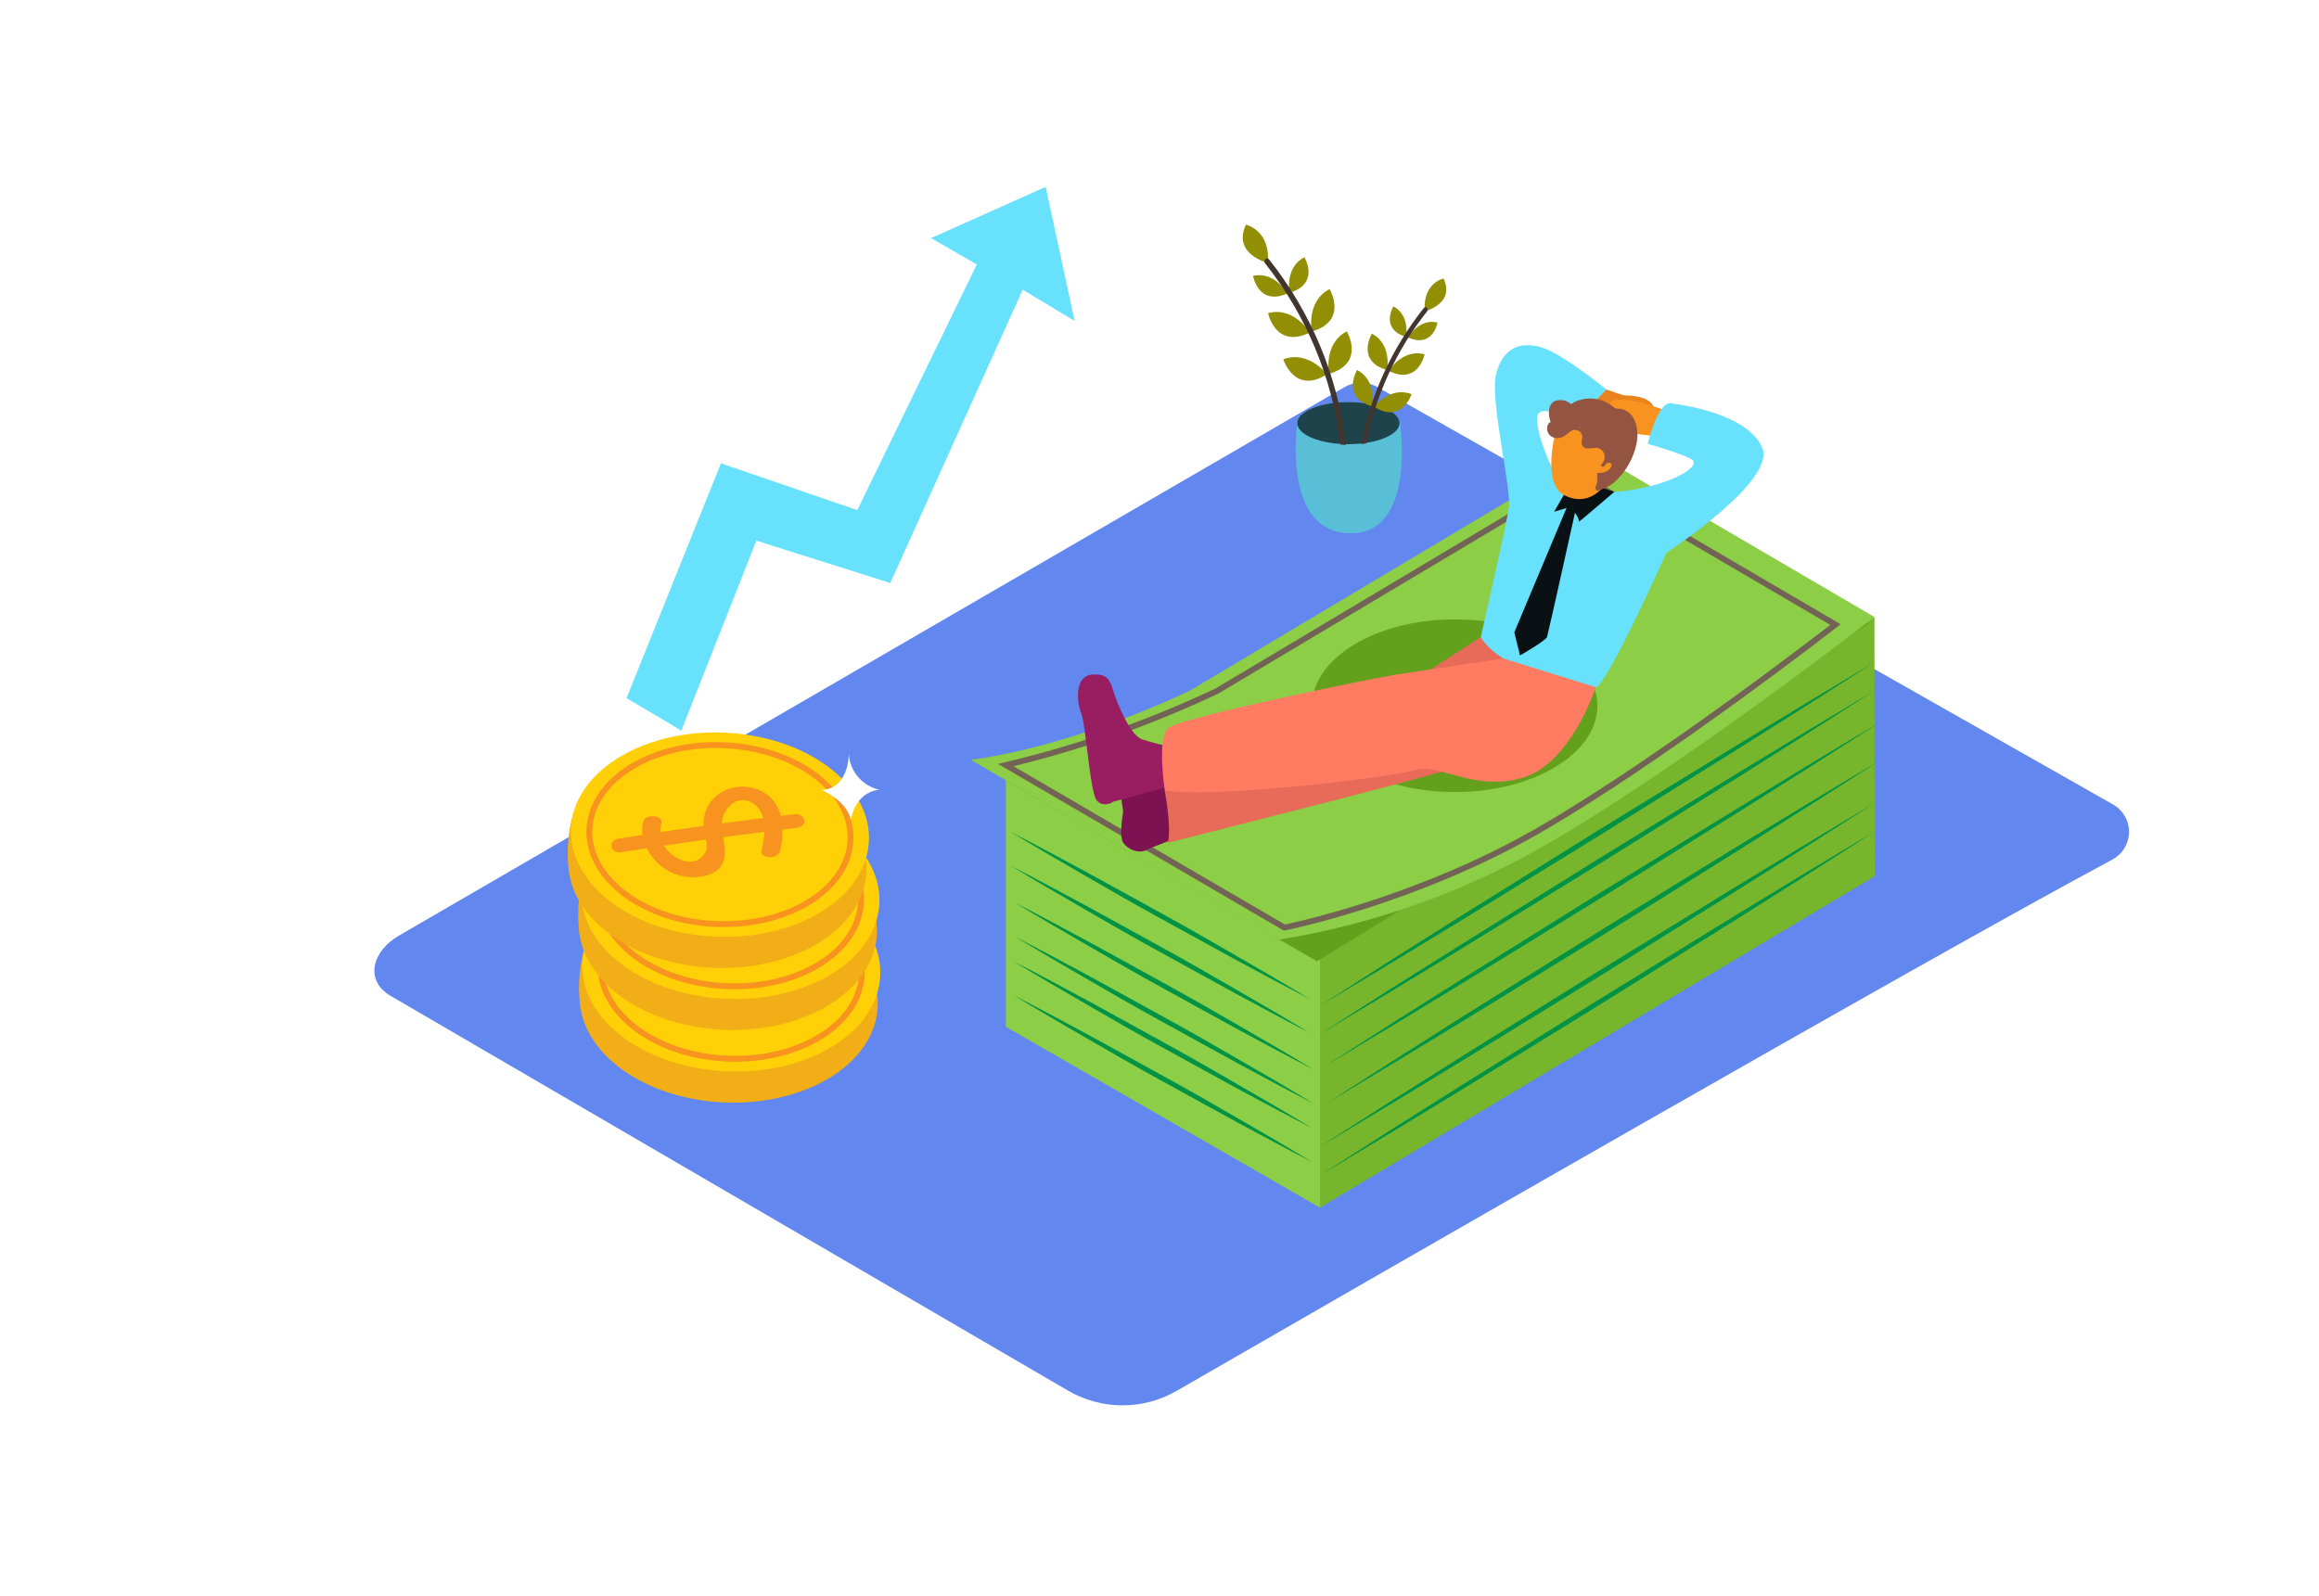 <svg width="398" height="274" viewBox="0 0 398 274" fill="none" xmlns="http://www.w3.org/2000/svg">
<g filter="url(#filter0_d)">
<path d="M319.519 141.57C286.541 159.234 189.559 215.111 158.975 232.749C156.146 234.39 152.932 235.255 149.66 235.255C146.388 235.255 143.174 234.39 140.345 232.749L24.065 164.977C19.439 162.281 20.918 157.186 25.578 154.55L187.84 60.41C188.675 59.936 189.62 59.688 190.58 59.688C191.541 59.688 192.485 59.936 193.321 60.41L319.63 132.09C320.477 132.565 321.181 133.259 321.667 134.098C322.153 134.938 322.403 135.893 322.392 136.863C322.38 137.833 322.108 138.782 321.602 139.61C321.096 140.438 320.377 141.116 319.519 141.57Z" fill="#6287EF"/>
<path d="M179.657 66.639C179.657 66.639 176.896 85.481 188.78 85.541C200.195 85.6 197.253 66.409 197.253 66.409C197.253 66.409 188.909 59.241 179.657 66.639Z" fill="#68E1FD"/>
<path opacity="0.15" d="M179.657 66.639C179.657 66.639 176.896 85.481 188.78 85.541C200.195 85.6 197.253 66.409 197.253 66.409C197.253 66.409 188.909 59.241 179.657 66.639Z" fill="black"/>
<path d="M188.421 70.257C193.271 70.257 197.202 68.637 197.202 66.639C197.202 64.641 193.271 63.021 188.421 63.021C183.572 63.021 179.641 64.641 179.641 66.639C179.641 68.637 183.572 70.257 188.421 70.257Z" fill="#68E1FD"/>
<path opacity="0.7" d="M188.421 70.257C193.271 70.257 197.202 68.637 197.202 66.639C197.202 64.641 193.271 63.021 188.421 63.021C183.572 63.021 179.641 64.641 179.641 66.639C179.641 68.637 183.572 70.257 188.421 70.257Z" fill="black"/>
<path d="M174.596 39.136C174.596 39.136 168.474 37.668 170.825 32.583C170.825 32.583 175.032 33.41 174.596 39.136Z" fill="#938F05"/>
<path d="M178.315 44.256C178.315 44.256 177.46 39.913 180.88 38.155C180.872 38.163 183.599 42.712 178.315 44.256Z" fill="#938F05"/>
<path d="M182.137 50.921C182.137 50.921 181.12 45.724 185.189 43.625C185.189 43.625 188.455 49.069 182.137 50.921Z" fill="#938F05"/>
<path d="M185.095 58.183C185.095 58.183 184.078 52.986 188.148 50.887C188.148 50.887 191.414 56.331 185.095 58.183Z" fill="#938F05"/>
<path d="M177.948 44.376C177.948 44.376 175.784 40.51 172.057 41.364C172.057 41.321 172.912 46.594 177.948 44.376Z" fill="#938F05"/>
<path d="M181.821 51.083C181.821 51.083 179.059 46.56 174.639 47.755C174.63 47.755 175.896 53.976 181.821 51.083Z" fill="#938F05"/>
<path d="M184.753 58.242C184.753 58.242 181.504 54.053 177.247 55.682C177.247 55.725 179.187 61.801 184.753 58.242Z" fill="#938F05"/>
<path d="M187.045 70.334H187.13C187.417 70.328 187.703 70.351 187.985 70.402C187.988 70.374 187.988 70.345 187.985 70.317C186.646 58.694 182.073 47.676 174.784 38.513C174.399 38.035 173.732 38.709 174.108 39.187C181.234 48.161 185.709 58.943 187.027 70.317L187.045 70.334Z" fill="#42352F"/>
<path d="M201.528 47.431C201.528 47.431 206.778 46.176 204.76 41.807C204.769 41.807 201.152 42.524 201.528 47.431Z" fill="#938F05"/>
<path d="M198.313 51.825C198.313 51.825 199.04 48.096 196.125 46.594C196.15 46.603 193.799 50.503 198.313 51.825Z" fill="#938F05"/>
<path d="M195.065 57.534C195.065 57.534 195.92 53.071 192.448 51.279C192.448 51.288 189.635 55.956 195.065 57.534Z" fill="#938F05"/>
<path d="M192.525 63.772C192.525 63.772 193.38 59.309 189.909 57.517C189.909 57.534 187.104 62.185 192.525 63.772Z" fill="#938F05"/>
<path d="M198.656 51.928C198.656 51.928 200.511 48.608 203.709 49.368C203.709 49.342 202.982 53.831 198.656 51.928Z" fill="#938F05"/>
<path d="M195.338 57.679C195.338 57.679 197.707 53.805 201.503 54.821C201.503 54.821 200.417 60.162 195.338 57.679Z" fill="#938F05"/>
<path d="M192.816 63.823C192.816 63.823 195.603 60.231 199.254 61.664C199.263 61.664 197.595 66.844 192.816 63.823Z" fill="#938F05"/>
<path d="M201.366 46.876C195.944 53.68 192.256 61.694 190.619 70.232C190.892 70.189 191.183 70.147 191.474 70.121C193.092 61.837 196.678 54.062 201.93 47.448C202.264 47.047 201.734 46.441 201.366 46.876Z" fill="#42352F"/>
<path d="M278.701 99.919L278.743 144.429L183.539 201.312V153.235L278.701 99.919Z" fill="#76B52C"/>
<path d="M129.623 125.34V170.26L183.539 201.312V153.236L129.623 125.34Z" fill="#8CCE46"/>
<path d="M277.931 100.909L183.001 159.021L129.623 127.951L175.605 110.279" fill="#63A01C"/>
<path d="M123.621 124.444L176.519 155.309C192.696 152.693 208.258 147.152 222.441 138.959C246.108 125.306 278.709 99.928 278.709 99.928L230.085 71.469L161.3 112.514C161.3 112.514 142.294 121.884 123.621 124.444Z" fill="#8CCE46"/>
<path d="M129.623 125.34L177.435 153.235C177.435 153.235 199.767 148.832 221.159 136.502C242.551 124.171 272.015 101.216 272.015 101.216L228.085 75.497L165.909 112.6C154.293 118.099 142.131 122.369 129.623 125.34V125.34Z" stroke="#736357" stroke-miterlimit="10"/>
<path d="M206.675 129.974C220.195 129.974 231.154 123.337 231.154 115.151C231.154 106.965 220.195 100.329 206.675 100.329C193.156 100.329 182.197 106.965 182.197 115.151C182.197 123.337 193.156 129.974 206.675 129.974Z" fill="#63A01C"/>
<path d="M56.615 166.837C56.062 162.974 56.464 159.034 57.786 155.36C59.983 149.387 69.568 165.319 69.568 165.319" fill="#F2AE16"/>
<path d="M86.197 148.525C100.134 150.385 109.59 159.618 107.316 169.116C105.042 178.614 91.926 184.826 77.955 182.966C63.984 181.105 54.562 171.872 56.837 162.375C59.111 152.877 72.261 146.665 86.197 148.525Z" fill="#F2AE16"/>
<path d="M86.625 143.175C100.562 145.035 110.018 154.268 107.744 163.766C105.469 173.263 92.353 179.476 78.383 177.615C64.412 175.755 54.99 166.522 57.264 157.024C59.539 147.527 72.689 141.314 86.625 143.175Z" fill="#FFD008"/>
<path d="M86.121 145.299C98.338 146.929 106.641 155.01 104.631 163.339C102.622 171.667 91.122 177.103 78.904 175.473C66.686 173.843 58.384 165.762 60.394 157.434C62.403 149.105 73.903 143.67 86.121 145.299Z" stroke="#F7931E" stroke-miterlimit="10"/>
<path d="M82.974 153.014C81.918 153.572 81.047 154.423 80.466 155.465C79.885 156.507 79.619 157.695 79.7 158.884C77.22 159.232 74.746 159.59 72.278 159.96C72.262 159.457 72.317 158.954 72.441 158.466C72.826 156.973 69.688 156.76 69.303 158.202C69.13 158.932 69.107 159.69 69.234 160.429L65.139 161.069C63.164 161.385 63.634 163.723 65.626 163.399L69.97 162.724C70.85 164.568 72.35 166.046 74.209 166.899C76.069 167.752 78.169 167.926 80.144 167.392C83.658 166.471 83.496 163.825 83.162 161.513C83.162 161.282 83.094 161.052 83.051 160.822C85.405 160.503 87.765 160.196 90.131 159.9C90.073 160.956 89.904 162.003 89.626 163.023C89.224 164.516 92.362 164.73 92.764 163.288C93.101 162.059 93.267 160.79 93.26 159.516L95.705 159.217C97.715 158.987 97.227 156.657 95.218 156.888L92.952 157.161C92.618 155.847 91.904 154.66 90.9 153.747C89.801 152.855 88.46 152.308 87.049 152.177C85.638 152.047 84.219 152.338 82.974 153.014ZM80.213 162.946C79.358 165.148 77.195 165.643 74.963 164.278C74.132 163.787 73.435 163.098 72.937 162.272C75.308 161.914 77.682 161.57 80.059 161.24C80.247 161.788 80.299 162.373 80.213 162.946ZM88.463 155.215C89.211 155.794 89.726 156.62 89.917 157.545C87.557 157.841 85.2 158.148 82.846 158.466C82.85 158.252 82.867 158.038 82.897 157.826C83.205 156 85.454 153.107 88.463 155.215Z" fill="#F7931E"/>
<path d="M136.463 26.08L116.798 34.878L124.647 39.401L104.127 81.573L80.734 73.543L64.523 113.854C67.652 115.723 70.824 117.515 73.928 119.435L86.804 86.812L109.795 94.082L132.521 43.736L141.439 49.095L136.463 26.08Z" fill="#68E1FD"/>
<path d="M154.085 139.736L159.454 137.619L157.804 128.975L152.793 127.917L154.085 139.736Z" fill="#7C1251"/>
<path d="M232.702 60.862C232.702 60.862 235.549 61.877 235.865 61.877C236.182 61.877 241.192 61.818 240.867 64.753C240.542 67.689 232.702 66.921 232.702 66.921L229.094 63.141" fill="#EA831C"/>
<path d="M242.773 64.412L238.763 63.081C238.763 63.081 233.89 62.031 233.411 63.081C232.932 64.13 234.266 67.603 234.754 67.714L238.447 68.568L242.089 68.986" fill="#F7931E"/>
<path d="M211.139 103.358C211.139 103.358 186.275 119.657 183.839 119.887C181.402 120.118 156.88 129.675 156.88 129.675C156.88 129.675 158.094 135.836 157.445 138.669C157.445 138.669 202.247 127.405 207.89 125.485C213.533 123.565 226.494 110.757 223.186 107.309C219.877 103.862 211.139 103.358 211.139 103.358Z" fill="#E86A58"/>
<path d="M225.52 77.673C223.485 75.753 220.091 67.177 220.92 65.197C221.749 63.217 227.23 66.494 227.23 66.494L232.71 60.871C232.71 60.871 225.075 54.599 221.424 53.592C217.773 52.585 214.952 53.762 213.789 58.14C212.626 62.518 216.448 77.92 215.961 81.18C215.474 84.44 211.139 103.367 211.139 103.367C214.627 109.34 228.897 112.48 230.889 111.977C232.881 111.473 243.005 88.886 243.005 88.886C243.005 88.886 261.926 76.581 259.438 70.846C256.95 65.112 245.98 63.507 243.74 63.234C241.5 62.961 239.798 70.198 239.798 70.198C239.798 70.198 246.972 72.211 247.639 73.133C248.306 74.055 245.151 76.401 239.174 77.69C233.198 78.978 231.872 78.262 231.872 78.262" fill="#68E1FD"/>
<path d="M154.084 139.736C154.084 139.736 154.546 135.648 154.871 133.762C155.196 131.876 156.384 121.415 151.63 121.773C146.877 122.131 149.92 132.312 149.741 133.438C149.561 134.564 149.108 137.747 149.809 138.737C150.51 139.727 152.554 140.802 154.084 139.736Z" fill="#7C1251"/>
<path d="M148.108 131.62C148.108 131.62 146.398 132.789 145.227 131.399C144.055 130.008 143.405 118.641 142.542 116.371C141.678 114.101 141.584 110.074 144.363 109.809C147.142 109.545 147.535 110.91 148.108 112.736C148.681 114.562 150.921 120.211 153.007 120.928C154.742 121.477 156.506 121.93 158.291 122.285L157.812 128.975L148.108 131.62Z" fill="#981E61"/>
<path d="M227.597 80.711C227.597 80.711 222.715 102.761 222.51 103.358C222.305 103.955 217.876 106.524 217.876 106.524L216.893 102.556L226.238 80.301L227.597 80.711Z" fill="#091114"/>
<path d="M234.053 78.432C234.053 78.432 227.674 83.936 227.957 83.552C228.239 83.168 226.597 80.992 226.597 80.992L223.733 81.846L227.008 76.128" fill="#091114"/>
<path d="M223.964 68.184C223.964 68.184 221.553 77.092 225.537 79.047C229.521 81.001 232.317 78.091 233.531 75.428C234.745 72.766 234.224 66.545 229.094 65.905C224.605 65.351 223.964 68.184 223.964 68.184Z" fill="#F7931E"/>
<path d="M222.869 66.579C222.703 66.79 222.591 67.037 222.545 67.301C222.498 67.565 222.519 67.836 222.603 68.09C222.688 68.344 222.835 68.573 223.031 68.756C223.226 68.939 223.465 69.071 223.724 69.139C224.054 69.22 224.398 69.227 224.73 69.159C225.063 69.091 225.376 68.951 225.648 68.747C226.298 68.286 226.879 67.527 227.777 67.894C228.023 67.995 228.231 68.171 228.374 68.395C228.516 68.62 228.585 68.883 228.572 69.148C228.483 69.494 228.44 69.849 228.444 70.206C228.514 70.456 228.671 70.672 228.888 70.814C229.105 70.957 229.366 71.017 229.624 70.983C230.479 70.983 231.145 70.59 231.881 71.247C232.156 71.504 232.336 71.847 232.391 72.219C232.445 72.591 232.371 72.971 232.18 73.295C232.047 73.437 231.932 73.594 231.838 73.764C231.701 74.004 231.975 74.183 232.189 74.114C232.248 74.103 232.302 74.073 232.342 74.029C232.457 73.904 232.558 73.767 232.642 73.62C232.722 73.543 232.821 73.487 232.928 73.457C233.035 73.427 233.149 73.424 233.257 73.449C233.83 73.602 233.591 74.2 233.257 74.507C233.022 74.749 232.734 74.934 232.415 75.047C232.096 75.159 231.755 75.197 231.419 75.156C231.361 75.149 231.303 75.161 231.252 75.189C231.201 75.218 231.16 75.261 231.135 75.313C231.11 75.365 231.101 75.424 231.111 75.482C231.12 75.539 231.147 75.592 231.188 75.633C231.158 75.663 231.135 75.699 231.122 75.739C231.108 75.779 231.105 75.822 231.111 75.864C231.197 76.447 231.102 77.043 230.838 77.57C230.816 77.604 230.801 77.641 230.794 77.681C230.787 77.72 230.787 77.76 230.796 77.799C230.805 77.838 230.821 77.875 230.845 77.908C230.868 77.94 230.898 77.968 230.932 77.989C230.927 78.027 230.932 78.066 230.946 78.102C230.961 78.138 230.984 78.169 231.014 78.194C231.043 78.219 231.079 78.235 231.117 78.243C231.155 78.25 231.194 78.248 231.231 78.236C232.271 77.959 233.24 77.462 234.07 76.777C235.993 75.045 237.318 72.752 237.857 70.223C238.396 67.783 237.72 64.199 234.591 64.147C234.464 64.157 234.337 64.142 234.215 64.105C234.126 64.062 234.045 64.004 233.976 63.934C233.196 63.25 232.256 62.773 231.242 62.549C230.229 62.326 229.175 62.362 228.179 62.654C227.621 62.784 227.098 63.034 226.648 63.388C226.271 63.045 225.805 62.814 225.304 62.722C224.802 62.63 224.284 62.681 223.81 62.867C222.544 63.473 222.724 65.427 223.143 66.503C223.094 66.489 223.043 66.489 222.995 66.503C222.947 66.516 222.903 66.543 222.869 66.579ZM227.845 67.322H227.931H227.982C228.032 67.36 228.087 67.391 228.144 67.416C228.32 67.486 228.467 67.612 228.563 67.774C228.364 67.574 228.121 67.422 227.854 67.33L227.845 67.322ZM223.45 65.555C223.482 65.654 223.519 65.751 223.562 65.846C223.493 65.769 223.476 65.666 223.45 65.555Z" fill="#935542"/>
<path d="M230.881 111.968C230.881 111.968 226.777 124.768 218.594 127.431C210.412 130.093 203.811 124.947 200.024 126.159C196.236 127.371 165.037 131.185 156.906 129.675C156.906 129.675 155.53 120.868 157.47 119.025C159.411 117.182 193.483 110.244 196.8 109.775C200.118 109.306 214.969 107.027 214.969 107.027" fill="#FF7B61"/>
<path d="M56.469 154.387C55.917 150.524 56.319 146.584 57.64 142.91C59.838 136.937 69.422 152.869 69.422 152.869" fill="#F2AE16"/>
<path d="M86.052 136.041C99.989 137.901 109.445 147.134 107.171 156.632C104.896 166.129 91.781 172.342 77.81 170.481C63.839 168.621 54.417 159.388 56.692 149.89C58.966 140.393 72.116 134.215 86.052 136.041Z" fill="#F2AE16"/>
<path d="M86.48 130.725C100.416 132.585 109.872 141.818 107.598 151.315C105.324 160.813 92.208 167.025 78.237 165.165C64.267 163.305 54.844 154.072 57.119 144.574C59.393 135.077 72.543 128.864 86.48 130.725Z" fill="#FFD008"/>
<path d="M85.967 132.858C98.185 134.488 106.487 142.569 104.477 150.897C102.468 159.226 90.969 164.661 78.751 163.032C66.533 161.402 58.23 153.321 60.24 144.992C62.249 136.664 73.757 131.219 85.967 132.858Z" stroke="#F7931E" stroke-miterlimit="10"/>
<path d="M82.82 140.563C81.764 141.121 80.893 141.973 80.312 143.015C79.731 144.057 79.464 145.245 79.545 146.434C77.066 146.781 74.592 147.14 72.124 147.51C72.108 147.007 72.163 146.504 72.286 146.016C72.671 144.523 69.533 144.31 69.149 145.752C68.976 146.482 68.953 147.239 69.08 147.979L64.985 148.619C63.01 148.935 63.48 151.273 65.472 150.948L69.816 150.274C70.695 152.118 72.196 153.596 74.055 154.449C75.915 155.302 78.015 155.476 79.99 154.942C83.504 154.02 83.342 151.375 83.008 149.063C83.008 148.832 82.94 148.602 82.897 148.371C85.251 148.053 87.611 147.746 89.976 147.45C89.918 148.506 89.749 149.552 89.472 150.573C89.07 152.066 92.208 152.28 92.61 150.838C92.946 149.609 93.113 148.34 93.106 147.066L95.551 146.767C97.56 146.537 97.073 144.207 95.064 144.437L92.798 144.711C92.464 143.397 91.75 142.21 90.746 141.297C89.647 140.404 88.306 139.858 86.895 139.727C85.484 139.597 84.065 139.888 82.82 140.563ZM80.058 150.496C79.203 152.698 77.04 153.193 74.809 151.827C73.977 151.337 73.281 150.648 72.782 149.822C75.153 149.464 77.528 149.119 79.904 148.79C80.092 149.338 80.145 149.923 80.058 150.496ZM88.309 142.765C89.056 143.344 89.572 144.17 89.763 145.095C87.403 145.39 85.046 145.698 82.692 146.016C82.695 145.802 82.712 145.588 82.743 145.376C83.051 143.55 85.351 140.623 88.309 142.765Z" fill="#F7931E"/>
<path d="M54.674 143.721C54.121 139.857 54.523 135.917 55.845 132.243C58.042 126.27 67.627 142.202 67.627 142.202" fill="#F2AE16"/>
<path d="M84.256 125.408C98.193 127.269 107.649 136.502 105.375 145.999C103.101 155.497 89.985 161.709 76.014 159.849C62.044 157.989 52.621 148.756 54.896 139.258C57.17 129.76 70.32 123.548 84.256 125.408Z" fill="#F2AE16"/>
<path d="M84.684 120.066C98.621 121.927 108.077 131.16 105.803 140.657C103.528 150.155 90.413 156.367 76.442 154.507C62.471 152.647 53.049 143.414 55.323 133.916C57.598 124.418 70.748 118.198 84.684 120.066Z" fill="#FFD008"/>
<path d="M84.171 122.191C96.389 123.821 104.691 131.902 102.682 140.231C100.673 148.559 89.164 153.961 76.955 152.365C64.746 150.769 56.435 142.654 58.444 134.325C60.453 125.997 71.962 120.561 84.171 122.191Z" stroke="#F7931E" stroke-miterlimit="10"/>
<path d="M81.025 129.905C79.971 130.464 79.101 131.317 78.521 132.358C77.942 133.4 77.677 134.587 77.759 135.776C75.279 136.123 72.805 136.482 70.337 136.851C70.321 136.348 70.376 135.846 70.5 135.358C70.885 133.865 67.747 133.651 67.362 135.094C67.19 135.824 67.166 136.581 67.294 137.321L63.198 137.961C61.223 138.276 61.693 140.615 63.685 140.29L68.029 139.616C68.909 141.46 70.409 142.937 72.269 143.79C74.128 144.643 76.228 144.818 78.203 144.284C81.717 143.362 81.555 140.717 81.222 138.404C81.222 138.174 81.153 137.944 81.11 137.713C83.465 137.395 85.824 137.087 88.19 136.792C88.132 137.847 87.963 138.894 87.685 139.915C87.284 141.408 90.421 141.622 90.823 140.179C91.16 138.951 91.326 137.682 91.319 136.408L93.764 136.109C95.774 135.879 95.286 133.549 93.277 133.779L91.011 134.052C90.677 132.739 89.963 131.552 88.959 130.639C87.859 129.745 86.517 129.197 85.104 129.066C83.691 128.936 82.271 129.228 81.025 129.905ZM78.263 139.838C77.408 142.04 75.245 142.535 73.013 141.169C72.182 140.679 71.486 139.99 70.987 139.164C73.358 138.806 75.732 138.461 78.109 138.131C78.296 138.677 78.349 139.259 78.263 139.83V139.838ZM86.514 132.107C87.261 132.686 87.777 133.512 87.968 134.436C85.608 134.732 83.251 135.039 80.897 135.358C80.9 135.144 80.917 134.93 80.948 134.718C81.256 132.883 83.556 129.956 86.514 132.098V132.107Z" fill="#F7931E"/>
<path d="M102.682 122.746C102.682 122.746 103.101 129.231 98.048 129.632C98.048 129.632 102.323 131.407 103.041 134.803C103.041 134.803 103.571 130.059 107.915 129.573C106.376 129.232 105.008 128.361 104.05 127.112C103.093 125.863 102.608 124.317 102.682 122.746Z" fill="white"/>
<path d="M278.683 107.685C270.843 112.745 262.96 117.728 255.068 122.703L231.334 137.526L207.496 152.186L195.526 159.456L183.556 166.65L195.329 159.081L207.163 151.606L230.897 136.783L254.743 122.149C262.704 117.268 270.681 112.446 278.683 107.685Z" fill="#009245"/>
<path d="M278.683 112.557C270.843 117.617 262.96 122.601 255.068 127.576L231.334 142.398L207.496 157.058L195.526 164.329L183.556 171.522L195.338 163.97L207.18 156.521L230.915 141.698L254.743 127.013C262.729 122.157 270.698 117.319 278.683 112.557Z" fill="#009245"/>
<path d="M279.641 117.976C271.801 123.036 263.918 128.019 256.026 132.994L232.291 147.817L208.454 162.494L196.484 169.764L184.514 176.958L196.296 169.406L208.129 161.931L231.838 147.134L255.684 132.474C263.644 127.584 271.621 122.746 279.641 117.976Z" fill="#009245"/>
<path d="M279.641 124.538C271.801 129.598 263.918 134.582 256.026 139.557L232.291 154.387L208.454 169.048L196.484 176.318L184.514 183.512L196.296 175.96L208.103 168.467L231.838 153.645L255.684 138.985C263.644 134.146 271.621 129.308 279.641 124.538Z" fill="#009245"/>
<path d="M278.683 131.868C270.843 136.928 262.96 141.912 255.068 146.887L231.334 161.709L207.496 176.369L195.526 183.64L183.556 190.833L195.338 183.281L207.171 175.806L230.906 160.984L254.743 146.332C262.712 141.476 270.689 136.63 278.683 131.868Z" fill="#009245"/>
<path d="M278.735 136.74C270.895 141.801 263.012 146.784 255.12 151.759L231.385 166.582L207.539 181.267L195.569 188.538L183.599 195.731L195.381 188.179L207.214 180.704L230.949 165.882L254.744 151.204C262.738 146.349 270.715 141.502 278.735 136.74Z" fill="#009245"/>
<path d="M130.461 136.817C134.821 139.053 139.139 141.374 143.448 143.704C147.758 146.033 151.998 148.423 156.325 150.786C160.651 153.15 164.875 155.591 169.107 158.04L175.46 161.726C177.563 162.981 179.683 164.209 181.769 165.489C179.581 164.38 177.426 163.22 175.254 162.076L168.782 158.594C164.507 156.265 160.232 153.876 155.906 151.512C151.579 149.148 147.356 146.708 143.123 144.258C138.891 141.809 134.65 139.36 130.461 136.817Z" fill="#009245"/>
<path d="M130.461 142.628C134.821 144.864 139.139 147.185 143.448 149.515C147.758 151.844 151.998 154.234 156.325 156.597C160.651 158.961 164.875 161.402 169.107 163.851L175.46 167.537C177.563 168.792 179.683 170.02 181.769 171.3C179.581 170.191 177.426 169.031 175.254 167.887L168.782 164.405C164.507 162.076 160.232 159.687 155.906 157.323C151.579 154.959 147.356 152.519 143.123 150.069C138.891 147.62 134.65 145.171 130.461 142.628Z" fill="#009245"/>
<path d="M131.213 148.977C135.574 151.213 139.892 153.534 144.201 155.864C148.51 158.193 152.751 160.583 157.077 162.946C161.403 165.31 165.627 167.751 169.859 170.2L176.212 173.886C178.315 175.141 180.436 176.369 182.522 177.649C180.333 176.54 178.179 175.379 176.007 174.236L169.534 170.754C165.259 168.425 160.984 166.035 156.658 163.672C152.332 161.308 148.108 158.867 143.876 156.418C139.644 153.969 135.403 151.52 131.213 148.977Z" fill="#009245"/>
<path d="M131.213 154.814C135.574 157.05 139.892 159.371 144.201 161.701C148.51 164.03 152.751 166.42 157.077 168.783C161.403 171.147 165.627 173.588 169.859 176.037L176.212 179.723C178.315 180.977 180.436 182.206 182.522 183.486C180.333 182.377 178.179 181.216 176.007 180.073L169.534 176.591C165.259 174.262 160.984 171.872 156.658 169.509C152.332 167.145 148.108 164.704 143.876 162.255C139.644 159.806 135.403 157.332 131.213 154.814Z" fill="#009245"/>
<path d="M130.922 159.021C135.283 161.257 139.601 163.578 143.91 165.907C148.219 168.237 152.46 170.626 156.786 172.99C161.112 175.354 165.336 177.794 169.568 180.243L175.921 183.93C178.024 185.184 180.145 186.413 182.231 187.693C180.042 186.584 177.888 185.423 175.716 184.28L169.243 180.815C164.968 178.486 160.693 176.096 156.367 173.732C152.041 171.369 147.817 168.928 143.585 166.479C139.353 164.03 135.12 161.564 130.922 159.021Z" fill="#009245"/>
<path d="M130.922 164.832C135.283 167.068 139.601 169.389 143.91 171.719C148.219 174.048 152.46 176.438 156.786 178.801C161.112 181.165 165.336 183.606 169.568 186.055L175.921 189.741C178.024 190.995 180.145 192.224 182.231 193.504C180.042 192.395 177.888 191.234 175.716 190.091L169.243 186.618C164.968 184.288 160.693 181.899 156.367 179.535C152.041 177.171 147.817 174.731 143.585 172.282C139.353 169.833 135.12 167.375 130.922 164.832Z" fill="#009245"/>
</g>
<defs>
<filter id="filter0_d" x="0.809" y="-21.373" width="417" height="320" filterUnits="userSpaceOnUse" color-interpolation-filters="sRGB">
<feFlood flood-opacity="0" result="BackgroundImageFix"/>
<feColorMatrix in="SourceAlpha" type="matrix" values="0 0 0 0 0 0 0 0 0 0 0 0 0 0 0 0 0 0 127 0"/>
<feOffset dx="43" dy="6"/>
<feGaussianBlur stdDeviation="16"/>
<feColorMatrix type="matrix" values="0 0 0 0 0 0 0 0 0 0 0 0 0 0 0 0 0 0 0.25 0"/>
<feBlend mode="normal" in2="BackgroundImageFix" result="effect1_dropShadow"/>
<feBlend mode="normal" in="SourceGraphic" in2="effect1_dropShadow" result="shape"/>
</filter>
</defs>
</svg>
